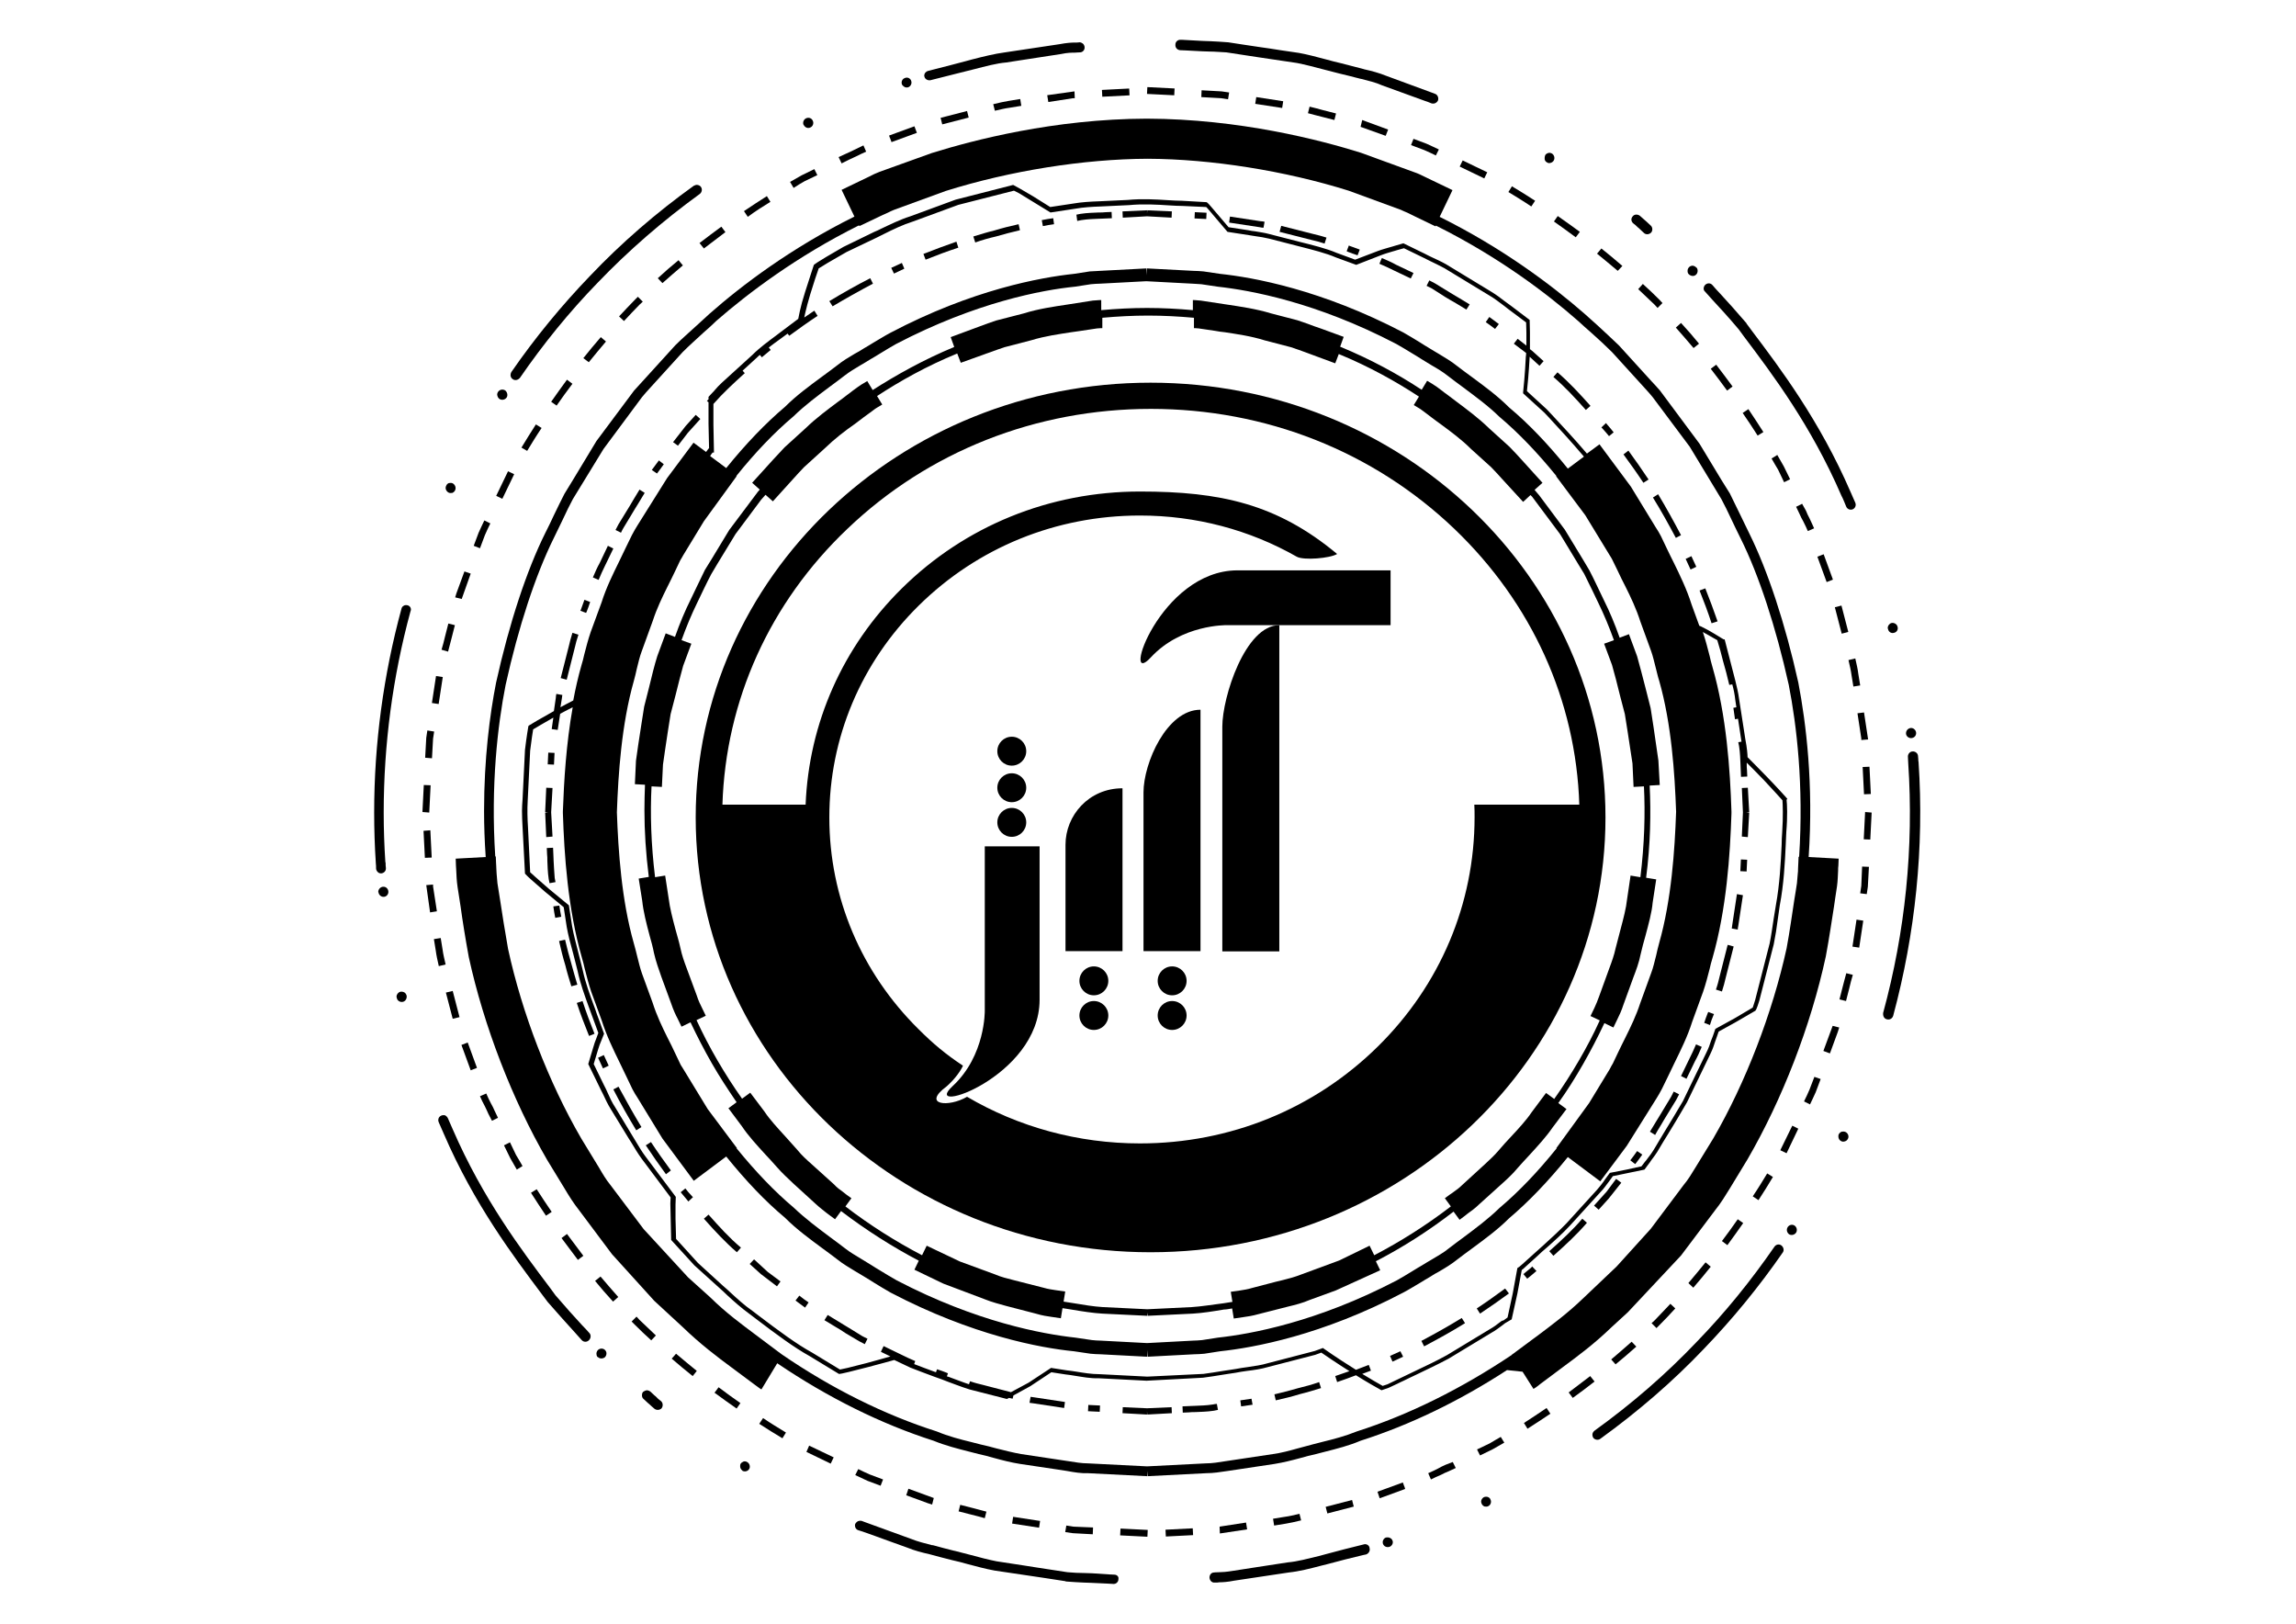 <?xml version="1.0" encoding="utf-8"?>
<!-- Generator: Adobe Illustrator 23.0.3, SVG Export Plug-In . SVG Version: 6.00 Build 0)  -->
<svg version="1.1" id="Layer_1" xmlns="http://www.w3.org/2000/svg" xmlns:xlink="http://www.w3.org/1999/xlink" x="0px" y="0px"
	 viewBox="0 0 841.9 595.3" style="enable-background:new 0 0 841.9 595.3;" xml:space="preserve">
<path d="M554.3,483.7l2.1-9.5l1.6-8.6c0.3-0.2,0.8-0.6,1.4-1.2l4.1-3.7c1.1-1.1,2.5-2.3,3.9-3.5c2.6-2.3,5.6-5,8.3-7.9l11.2-12.3
	c1.1-1.1,1.9-2.3,2.6-3.2c0.3-0.4,0.6-0.8,0.9-1.2l1-1.4l11.6-2.4l1.7-2.3c0.2-0.3,0.5-0.6,0.7-1c0.9-1.2,2-2.6,3-4.4
	c0.9-1.6,2-3.3,3.1-5.1c2.2-3.6,4.7-7.7,7.1-11.9l8.6-17.8c0.8-1.6,1.3-3.2,1.7-4.4c0.2-0.6,0.4-1.2,0.6-1.7l0.7-2l6.5-3.6l6.7-3.9
	c0.4-0.1,0.7-0.6,1.7-3.8l5.3-20.7c0.6-3,1.1-6.1,1.5-9.3c0.2-1.6,0.5-3.3,0.7-4.9c1.5-7.8,1.9-15.8,2.2-22.3
	c0.1-1.6,0.1-3.1,0.2-4.6c0.5-5.9,0.3-10.3,0.1-11.9l0.3-0.3l-0.5-0.6c0,0-3.6-4-7.2-7.7c-3-3.1-6-6.1-6.9-7c0-1-0.2-3.4-0.8-6.5
	l-2.3-14.8c-0.3-2.4-0.9-4.7-1.4-6.8l-3.9-15.1H632c-0.1-0.1-0.3-0.2-0.5-0.3l0,0l0,0c-1.5-0.9-4.4-2.8-7.7-4.4l-0.7-0.3l-2.8-7.7
	c-1.8-5.7-4.3-10.8-6.5-15.3c-0.9-1.7-1.7-3.5-2.6-5.3l-2.2-4.6c-0.6-1.1-1.2-2.2-1.9-3.2l-9.1-14.9l-11.5-15.5l-4.6,3.4
	c-4.5-5.3-9.2-10.3-13-14.4l-1.8-1.9l-7.2-6.6c0.2-1.6,0.7-7,1-12.6l3.6,3.3l1.5-1.7l-4.1-3.7L561,128c0-1.5,0-2.9,0-4.1
	c0-0.7,0-1.4,0-2.1l-0.1-4.5l-7-5.3c-0.7-0.5-1.4-1-2.2-1.6c-1.4-1.1-3-2.3-4.8-3.4l-16.8-10.2c-1.8-1-3.6-1.8-5.3-2.6
	c-0.8-0.4-1.7-0.8-2.4-1.2l-7.8-3.8l-3.1,0.9c-0.5,0.2-1.1,0.3-1.7,0.5c-1.3,0.4-2.9,0.8-4.5,1.4l-8.4,3.2l-6.8-2.5
	c-3.7-1.6-8.6-2.8-13.8-4.1l-10.9-2.8c-1.8-0.5-3.6-0.7-5.2-1c-0.9-0.1-1.7-0.2-2.5-0.4l-7.2-1.1l-6.4-7.5c-1.3-1.5-1.6-1.8-2-1.7
	l-8.8-0.5c-1.5,0-3.1-0.1-4.8-0.2c-4.6-0.3-9.8-0.6-15-0.1L403,73.8c-3,0.1-6.5,0.3-9.3,0.8l-8.6,1.3l-6.4-4l-4.8-2.8l-2.4-1.3
	l-21.1,5.4l-16.6,6.1c-3.8,1.2-7.4,3-10.8,4.6c-0.8,0.4-1.6,0.8-2.4,1.1l-11.3,5.5c-10.8,6.2-10.9,6.6-10.9,6.7s-1.7,5.1-3.2,9.9
	c-0.9,2.8-1.5,5.1-1.9,6.9l-0.6,2.9l-5.2,3.9c-0.9,0.7-1.9,1.4-2.9,2.2c-2.8,2.1-6,4.4-8.8,7.2l-11.1,10.1c-1,0.9-1.9,1.9-2.5,2.6
	c-0.3,0.4-0.6,0.7-0.9,1l-1.5,1.6v0.9c-0.2,0.2-0.4,0.4-0.6,0.6l0.6,0.5v7.9l0.2,8.9c-0.2,0.2-0.5,0.5-0.8,1l-0.3,0.4l-4.6-3.4
	l-9.7,13l-10.9,17.4c-0.6,1-1.3,2.1-2,3.5l-2.2,4.5c-0.8,1.7-1.6,3.4-2.5,5.2c-2.2,4.5-4.7,9.5-6.4,14.9l-4,10.9
	c-1,2.9-1.7,5.7-2.4,8.4c-0.3,1.3-0.6,2.6-1,3.8c-1.2,4.2-2.2,8.6-3,12.9c-1.5,0.8-3.1,1.6-4.7,2.5l0.5-3.1c0.1-0.5,0.1-1,0.2-1.4
	l-2.2-0.4c-0.1,0.5-0.2,1-0.2,1.5l-0.7,4.8c-4.7,2.6-8.9,5.1-9,5.2l-0.3,0.2l-0.1,0.4c0,0-0.6,3.4-1.2,8.4l-0.9,18.3
	c-0.1,1.4-0.2,2.7-0.2,4.1c0,2,0.1,3.9,0.2,5.8l0.9,17.2l0.2,0.2c0,0,0.8,0.9,2.2,2.1l4.9,4.3l6.9,5.7l1.1,7.2
	c0.5,2.9,1.4,6.3,2.4,9.9c0.5,2.1,1.1,4.2,1.6,6.3c1,4.7,2.6,9,4,12.9c0.4,1.1,0.8,2.1,1.1,3l2.5,6.8l-0.7,1.9
	c-0.4,1-0.9,2.3-1.2,3.5l-1.8,6l4.1,8.4c0.4,0.8,0.8,1.7,1.3,2.6c0.8,1.7,1.7,3.7,2.9,5.6l5.5,9c0.7,1.1,1.3,2.2,2,3.2
	c1.2,2,2.4,4,3.7,5.8l10.7,14.3l-0.1,2.2l0.3,13.4l8.5,9.3l9.3,8.4c0.9,0.8,1.9,1.7,2.8,2.6c2.5,2.3,5.2,4.7,8.1,6.8l2.5,1.9
	c7.1,5.4,13.8,10.4,19.6,13.6l10.7,6.5h0.3c0.1,0,1.3-0.2,3.3-0.7l7.1-1.8c4.3-1.1,8.5-2.3,9.6-2.6l5.9,2.8c2.5,1,5.5,2.1,8.7,3.3
	c1.8,0.6,3.6,1.3,5.4,2c0.9,0.3,1.8,0.7,2.7,1c1.6,0.6,3.3,1.2,4.9,1.7l13.7,3.5l0.8-0.4l1.3,0.3l0.3-1.2l6.2-3.4l7.7-5.1l5.2,0.8
	c1.1,0.1,2.2,0.3,3.5,0.5c2.6,0.4,5.6,1,8.6,0.9l17.6,0.9v-0.9v0.9l20.7-1.1c2.4-0.3,4.8-0.7,7.3-1.1c1.5-0.2,3-0.5,4.6-0.7
	c1.4-0.3,2.9-0.5,4.3-0.7c2.5-0.3,5.2-0.7,7.6-1.4l17.4-4.5l2.2-0.8c1.3,0.9,5.7,3.9,10.3,6.8c-1.7,0.6-3.5,1.2-5.2,1.8l0.7,2.2
	c2.3-0.8,4.6-1.6,6.9-2.5c4,2.5,7.7,4.6,9,5.3l0.4,0.2l2.6-0.9c0.9-0.4,2-0.9,3.2-1.5c0.7-0.4,1.5-0.7,2.3-1.1
	c1.5-0.7,3.2-1.6,5-2.4c3.5-1.7,7.6-3.6,11.5-5.7l15.7-9.5c1.5-0.8,2.7-1.8,3.7-2.5c0.5-0.4,0.9-0.7,1.3-1L554.3,483.7z
	 M420.6,492.4l-17-0.9c-1.1,0-2.2-0.1-3.2-0.2l-6.1-0.9c-11.9-1.3-36.2-5.7-65.5-21c-2-1.1-3.9-2.3-5.9-3.5
	c-1.2-0.7-2.3-1.4-3.4-2.1c-1.2-0.7-2.4-1.5-3.6-2.2c-2.1-1.3-4.1-2.4-6-3.9c-1.8-1.4-3.7-2.8-5.6-4.2c-4.4-3.3-9-6.7-13.3-10.8
	c-7-5.9-13.9-13.1-20.9-21.7l0.1-0.1l-10.7-14.3l-8.9-14.6c-0.4-0.6-0.8-1.3-1-1.6l-2-4.2c-0.9-1.9-1.8-3.8-2.8-5.7
	c-2-4-4-8.2-5.5-12.9l-3.9-10.7c-0.7-1.9-1.2-4.2-1.8-6.5c-0.4-1.5-0.7-3-1.2-4.6c-4.5-15.8-5.7-33.9-6.2-48
	c0.5-14.1,1.7-32.2,6.2-48.1c0.4-1.5,0.8-3,1.1-4.5c0.6-2.4,1.1-4.6,1.8-6.4l4.1-11.3c1.4-4.3,3.4-8.5,5.4-12.5
	c1-1.9,1.9-3.9,2.7-5.5l1.9-4c0.4-0.7,0.8-1.3,1.1-1.9l7.6-12.5l12-16.5l-0.1-0.1c7-8.7,13.9-15.9,21-21.9c4.1-4,8.7-7.4,13.1-10.7
	c1.9-1.4,3.8-2.8,5.6-4.2c1.8-1.4,3.8-2.6,6-3.9c1.2-0.7,2.4-1.4,3.5-2.1c1.2-0.7,2.4-1.4,3.5-2.1c2-1.2,3.9-2.4,5.9-3.5
	c29.3-15.3,53.6-19.8,65.6-21l5.8-0.9c1.2-0.1,2.3-0.2,3.3-0.2l17-0.9l17,0.9c1.1,0.1,2.2,0.1,3.2,0.2l6,0.9
	c11.9,1.3,36.2,5.7,65.5,21c2,1.1,3.9,2.3,5.9,3.5c1.2,0.7,2.3,1.4,3.4,2.1c1.2,0.7,2.4,1.5,3.6,2.2c2.1,1.2,4.1,2.4,6,3.9
	c1.8,1.4,3.7,2.8,5.6,4.2c4.4,3.3,9.1,6.7,13.3,10.8c7,5.9,13.9,13.1,20.9,21.7l-0.1,0.1l10.7,14.3l8.9,14.6c0.4,0.6,0.8,1.3,1,1.7
	l2,4.1c0.9,1.9,1.8,3.8,2.8,5.7c2,4,4,8.2,5.5,12.9l3.9,10.7c0.7,1.9,1.2,4.2,1.8,6.5c0.4,1.5,0.7,3,1.2,4.5
	c4.5,15.8,5.7,33.9,6.2,48c-0.5,14.1-1.7,32.2-6.2,48.1c-0.4,1.5-0.8,3-1.1,4.5c-0.6,2.3-1.1,4.6-1.8,6.4l-4.1,11.3
	c-1.4,4.3-3.4,8.5-5.4,12.5c-1,1.9-1.9,3.9-2.7,5.5l-1.9,4c-0.4,0.7-0.8,1.3-1.1,2l-7.6,12.5l-12,16.5l0.1,0.1
	c-7,8.7-13.9,15.9-21,21.9c-4.1,4-8.7,7.4-13.1,10.7c-1.9,1.4-3.8,2.8-5.6,4.2c-1.8,1.5-3.9,2.6-6,3.9c-1.2,0.7-2.4,1.4-3.5,2.1
	c-1.2,0.7-2.4,1.4-3.5,2.1c-2,1.2-3.9,2.4-5.9,3.5c-29.3,15.3-53.6,19.7-65.6,21l-5.8,0.9c-1.2,0.1-2.3,0.2-3.3,0.2L420.6,492.4z
	 M260.7,166.7c0.3-0.4,0.5-0.6,0.6-0.8h0.5l-0.2-10.2v-7.6c3.4-3.9,7.2-7.4,11.5-11.3l-0.8-0.9l4.8-4.4c0.5-0.5,1-0.9,1.5-1.4
	l0.8,0.9l0.3-0.3c1-0.8,1.9-1.6,2.9-2.4l-0.7-0.9c1.3-1,2.6-2,3.9-2.9c1.1-0.8,2.1-1.5,3-2.2l0.6,0.8c3.4-2.5,6.9-5,10.4-7.3
	l-1.2-1.9c-1.2,0.8-2.5,1.7-3.7,2.5l0.4-1.8c0.4-1.7,1-4.1,1.8-6.7c1.2-4,2.6-8.1,3.1-9.5c0.9-0.6,4.7-2.9,10.2-6l11.3-5.4
	c0.8-0.4,1.6-0.8,2.4-1.2c3.4-1.7,6.9-3.4,10.7-4.6l16.6-6.1l20.4-5.2l1.8,0.9l11.6,7.1l9.2-1.4c2.7-0.5,6.1-0.7,9-0.8l10.6-0.5
	c5.1-0.5,10.3-0.2,14.8,0.1c1.7,0.1,3.3,0.2,4.8,0.2l8.7,0.4c0.2,0.2,0.6,0.6,1,1.1l6.8,8l7.8,1.2c0.8,0.1,1.6,0.3,2.5,0.4
	c1.6,0.2,3.3,0.5,5,0.9l10.9,2.8c5.1,1.3,9.9,2.5,13.6,4.1l7.4,2.7l9-3.5c1.5-0.6,3-1,4.3-1.4c0.6-0.2,1.2-0.3,1.7-0.5l2.5-0.7
	l7.2,3.5c0.8,0.4,1.6,0.8,2.4,1.2c1.6,0.8,3.4,1.6,5.2,2.6l16.8,10.2c1.7,1,3.2,2.2,4.7,3.3c0.8,0.6,1.5,1.2,2.2,1.7l6.3,4.7
	l0.1,3.6c0,0.6,0,1.3,0,2.1c0,0.9,0,1.8,0,2.8l-3.2-2.5l-1.4,1.8l4.5,3.4c0,0.4,0,0.9-0.1,1.3c-0.3,6.3-0.9,12.3-1,13.1v0.4l7.8,7.1
	l1.7,1.8c3.8,4.1,8.4,9.1,12.8,14.3l-5.9,4.4c-7.2-8.9-14.3-16.4-21.5-22.4c-4.3-4.3-9.1-7.8-13.7-11.2c-1.9-1.4-3.7-2.7-5.5-4.1
	c-2.1-1.7-4.4-3-6.5-4.3c-1.1-0.7-2.3-1.3-3.5-2.1c-1.2-0.7-2.3-1.4-3.4-2.1c-2.1-1.3-4.1-2.5-6.2-3.7c-30-15.7-55-20.2-67.2-21.5
	l-6.1-0.9c-1.2-0.1-2.4-0.2-3.6-0.2l-17.1-0.9l-0.1,2.5l-0.1-2.5l-17.1,0.9c-1.1,0.1-2.4,0.1-3.7,0.2l-5.8,0.9
	c-12.2,1.3-37.3,5.8-67.3,21.6c-2.1,1.1-4.1,2.4-6.2,3.6c-1.1,0.7-2.3,1.4-3.5,2.1c-1.1,0.7-2.2,1.4-3.4,2c-2.2,1.3-4.4,2.6-6.5,4.3
	c-1.8,1.4-3.6,2.7-5.5,4.1c-4.6,3.4-9.4,6.9-13.5,11c-7.2,6.1-14.4,13.6-21.6,22.5l-5.9-4.4L260.7,166.7z M549.8,484.9
	c-1,0.8-2.1,1.6-3.5,2.4l-15.7,9.5c-3.8,2.1-7.8,4-11.4,5.7c-1.8,0.9-3.5,1.7-5,2.4c-0.8,0.4-1.6,0.8-2.3,1.1
	c-1.2,0.6-2.3,1.1-3.1,1.5l-1.8,0.6c-1.3-0.7-4.2-2.4-7.5-4.4c1.1-0.4,2.1-0.8,3.2-1.2l-0.8-2.1c-1.6,0.6-3.2,1.2-4.7,1.8
	c-0.4-0.2-0.7-0.5-1.1-0.7c-5.5-3.4-10.6-7-10.6-7l-0.4-0.3l-3,1.1l-17.3,4.5c-2.3,0.7-4.7,1-7.3,1.4c-1.5,0.2-2.9,0.4-4.4,0.7
	c-1.5,0.2-3,0.5-4.6,0.7c-2.5,0.4-4.9,0.8-7.2,1.1l-20.6,1l-17.6-0.9c-2.9,0-5.8-0.5-8.3-0.9c-1.3-0.2-2.5-0.4-3.6-0.5l-5.8-0.9
	l-8.2,5.4l-6.5,3.5l-10.4-2.7c-1.3-0.3-2.9-0.7-4.6-1.3l-0.4,1.1c-1.3-0.4-2.5-0.9-3.9-1.4c-0.9-0.3-1.8-0.7-2.7-1
	c-0.5-0.2-1-0.4-1.5-0.5l0.4-1.1l-0.4-0.2c-1.2-0.5-2.4-0.9-3.6-1.3l-0.4,1.1c-3-1.1-5.7-2.1-8-3l0.4-1.1c-1.9-0.8-3.6-1.6-5.2-2.4
	l-6.4-3.1l-1,2.1l3.5,1.7c-1.8,0.5-5.2,1.5-8.6,2.4l-7.1,1.8c-1.4,0.3-2.3,0.5-2.8,0.6l-10.2-6.2c-5.7-3.1-12.4-8.1-19.4-13.4
	l-2.5-1.9c-2.9-2-5.5-4.4-7.9-6.6c-1-0.9-1.9-1.8-2.9-2.6l-9.2-8.4l-8-8.8l-0.2-7.4v-5.2l0.1-2.8L236.7,424
	c-1.3-1.7-2.4-3.6-3.6-5.6c-0.7-1.1-1.3-2.2-2-3.3l-5.5-9.1c-1.2-1.8-2-3.6-2.8-5.4c-0.4-1-0.9-1.9-1.3-2.7l-3.8-7.8l1.6-5.3
	c0.3-1.1,0.8-2.4,1.2-3.3l1-2.5l-2.7-7.4c-0.3-1-0.7-2-1.1-3.1c-1.4-3.8-3-8.1-4-12.7c-0.5-2.2-1.1-4.3-1.6-6.4
	c-0.9-3.6-1.8-6.9-2.3-9.7l-1.2-7.8l-7.4-6.1l-4.9-4.3c-0.9-0.8-1.5-1.4-1.9-1.7l-0.8-16.6c-0.2-3.1-0.3-6.4-0.1-9.7l0.9-18.3
	c0.5-3.9,0.9-6.8,1.1-7.8c1-0.6,4-2.4,7.4-4.3l-0.6,4.2l2.2,0.3l0.9-5.9c0.4-0.2,0.8-0.4,1.1-0.6c1.2-0.6,2.4-1.3,3.5-1.8
	c-2.4,13.5-3.2,27-3.6,38.1v0.4v0.3c0.5,15.3,1.8,35.1,7,53.1c0.4,1.3,0.7,2.6,1,3.9c0.7,2.7,1.4,5.5,2.4,8.5l3.8,10.4
	c1.8,5.7,4.3,10.8,6.5,15.3c0.9,1.8,1.7,3.5,2.6,5.4l2.2,4.6c0.6,1.1,1.2,2.2,1.9,3.2l9.1,14.9l11.5,15.5l11.9-8.9
	c7.2,8.9,14.3,16.4,21.5,22.4c4.3,4.3,9.1,7.8,13.7,11.2c1.9,1.4,3.7,2.7,5.5,4.1c2.1,1.7,4.4,3,6.5,4.3c1.1,0.7,2.3,1.3,3.5,2.1
	c1.2,0.7,2.3,1.4,3.4,2.1c2.1,1.3,4.1,2.5,6.2,3.7c30,15.7,55,20.3,67.2,21.5l6.1,0.9c1.2,0.1,2.5,0.2,3.6,0.2l17.1,0.9l0.1-2.5
	l0.1,2.5l17.1-0.9c1.2,0,2.4-0.1,3.7-0.2l5.8-0.9c12.2-1.3,37.3-5.8,67.3-21.6c2.1-1.1,4.1-2.4,6.2-3.6c1.1-0.7,2.3-1.4,3.5-2.1
	c1.1-0.7,2.2-1.4,3.4-2c2.2-1.3,4.4-2.6,6.5-4.3c1.8-1.4,3.6-2.7,5.5-4.1c4.6-3.4,9.4-6.9,13.5-11c7.2-6.1,14.4-13.6,21.6-22.5
	l11.9,8.9l9.7-13l10.9-17.4c0.6-1,1.3-2.1,2-3.5l2.2-4.5c0.8-1.7,1.6-3.4,2.5-5.2c2.2-4.5,4.7-9.5,6.4-14.9l4-11
	c1-2.9,1.7-5.7,2.4-8.4c0.3-1.3,0.6-2.6,1-3.8c5.2-18.1,6.5-37.9,7-53.2v-0.3v-0.4c-0.5-15.3-1.8-35.1-7-53.1
	c-0.4-1.3-0.7-2.6-1-3.9c-0.7-2.7-1.4-5.5-2.4-8.5l-0.1-0.3c2,1.1,3.9,2.2,5.3,3c0.8,2.6,1.5,5.1,2.1,7.6c0.8,2.8,1.6,5.7,2.3,8.8
	l1.1-0.2c0.5,1.8,0.9,3.7,1.1,5.7l0.4,2.7l-1.1,0.2c0.2,1.5,0.4,2.9,0.6,4.2l1.1-0.2l1.2,7.9c0,0.2,0.1,0.4,0.1,0.5l-1.2,0.2
	c0.1,0.5,0.2,1.1,0.3,1.5c0.4,2.5,0.4,4.7,0.5,6.4c0,1,0.1,1.8,0.1,2.5l0.1,2.3l2.3-0.1l-0.1-2.3c-0.1-0.7-0.1-1.5-0.1-2.4
	c0-0.1,0-0.3,0-0.4c1.3,1.3,3.7,3.7,6.2,6.3c3,3.2,6.1,6.6,6.9,7.5c0.1,1.5,0.3,5.8-0.1,11.8c-0.1,1.4-0.2,3-0.2,4.6
	c-0.3,6.4-0.7,14.3-2.1,22c-0.3,1.6-0.5,3.3-0.8,4.9c-0.5,3.2-0.9,6.3-1.5,9.2l-5.3,20.7c-0.4,1.4-0.8,2.4-0.9,2.8l-6.6,3.9
	l-7.1,3.9l-0.9,2.6c-0.2,0.5-0.4,1.1-0.7,1.8c-0.4,1.3-0.9,2.7-1.7,4.3l-8.6,17.8c-2.4,4.1-4.9,8.2-7.1,11.8
	c-1.1,1.9-2.2,3.6-3.1,5.2c-1,1.7-2,3.1-2.9,4.2c-0.3,0.4-0.5,0.7-0.8,1l-1.3,1.7l-5.5,1.2l-6.1,1.2l-1.4,1.9
	c-0.3,0.4-0.6,0.8-0.9,1.3c-0.7,0.9-1.4,1.9-2.4,3l-11.2,12.3c-2.7,2.8-5.6,5.4-8.2,7.8c-1.4,1.3-2.8,2.5-3.9,3.5l-4.1,3.7
	c-0.9,0.8-1.4,1.2-1.5,1.2l-0.3,0.2l-1.7,9.3l-1.9,8.8l-1.5,1.1C550.8,484.1,550.3,484.5,549.8,484.9z"/>
<path d="M596.9,481.1l19.5-20.8l12.5-16.6c2.1-2.6,3.8-5.4,5.4-8l6.5-10.7c12.7-21.9,23.2-48.9,28.7-74.4c1.3-7,2.2-13.3,3-18.3
	c0.4-2.6,0.7-5,1.1-7.4c0.3-2.2,0.3-4.1,0.4-5.7c0-0.6,0-1.2,0.1-1.9l0.1-2.5l-11-0.6c1.8-26.6-0.9-48.9-3.8-64
	c-4.8-21.6-11.2-41-18-54.7c-1.1-2.3-2.2-4.5-3.1-6.4c-1.6-3.3-2.9-6-4-8.2l-3-4.8l-8.1-13.4l-14.5-19.5c-0.9-1.1-2-2.2-3-3.3
	l-12.1-13.3c-2.5-2.4-5.1-4.8-7.8-7.3c-1.6-1.4-3.1-2.8-4.8-4.3c-11.8-10.3-29.9-24-53.1-35.5l4.7-9.8l-10.2-4.9
	c-1.2-0.6-2.4-1.2-3.9-1.7L499,56c-14.7-4.6-44.4-12.4-78.5-12.5c-34,0.1-63.7,7.9-78.8,12.6L322.5,63c-1.3,0.5-2.6,1.1-3.7,1.7
	l-10.2,4.9l4.7,9.8c-23.2,11.5-41.3,25.2-53.1,35.6c-1.6,1.5-3.2,2.9-4.7,4.3c-2.7,2.5-5.4,4.8-7.9,7.3l-12,13.2
	c-1,1.1-2,2.2-3.1,3.4l-13.8,18.5l-8.7,14.4l-3,4.9c-1.1,2.1-2.4,4.8-4,8.1c-0.9,1.9-1.9,4.1-3.1,6.4c-6.8,13.7-13.2,33.1-18,54.8
	c-2.3,11.7-4.4,27.8-4.4,47c0,5.4,0.2,11.1,0.6,16.9l-11,0.6l0.1,2.7c0,0.5,0.1,1,0.1,1.7c0.1,1.6,0.1,3.5,0.5,6.1
	c0.3,2.1,0.7,4.4,1.1,7.1c0.7,5.1,1.7,11.4,3,18.5c5.5,25.2,15.9,52.2,28.7,74.3l6.4,10.5c1.6,2.7,3.3,5.4,5.2,7.8l12.2,16.3
	l15.5,17.1l10.4,9.6c6.5,6.3,12.9,11.1,17.5,14.5l8.6,6.4c1.8,1.4,2.8,2,2.8,2l5.8-9.6c18.6,12.6,38.2,22.3,57.3,28.4
	c4.4,1.8,8.8,2.9,13.1,4l3.5,0.9c1.9,0.4,3.7,0.9,5.5,1.4c3.3,0.9,6.4,1.7,9.6,2.2l13.4,2c1.3,0.2,2.6,0.4,3.9,0.6
	c2.7,0.5,5.2,0.9,7.6,0.8l21.7,1.1l0.1-1.9l0.1,1.9l21.6-1.1c2.5,0,5-0.4,7.7-0.8c1.3-0.2,2.6-0.4,4-0.6l13.3-2
	c3.1-0.5,6.3-1.3,9.6-2.2c1.8-0.5,3.6-1,5.5-1.4l3.5-0.9c4.3-1.1,8.7-2.2,12.9-4c17.9-5.7,36.2-14.5,53.7-25.9l5.7,0.6l4,6.3
	c0.2-0.1,1.2-0.7,2.5-1.8l8.7-6.5c4.6-3.4,11-8.1,17.4-14.3L596.9,481.1z M497.5,524.8c-4.2,1.7-8.4,2.8-12.5,3.8l-3.5,0.9
	c-1.9,0.5-3.8,1-5.6,1.5c-3.2,0.9-6.2,1.7-9.2,2.1l-13.3,2c-1.4,0.2-2.7,0.4-4,0.6c-2.5,0.4-4.9,0.8-7.2,0.8l-21.6,1.1l-21.7-1.1
	c-2.2,0-4.6-0.4-7.1-0.8c-1.3-0.2-2.6-0.4-4-0.6l-13.3-2c-2.9-0.5-6-1.3-9.2-2.1c-1.8-0.5-3.7-1-5.6-1.4l-3.5-0.9
	c-4.1-1-8.4-2.1-12.7-3.9c-18.9-6-38.3-15.6-56.6-28.1l0,0c-0.1-0.1-0.6-0.4-1.5-1.1l-8.8-6.6c-4.5-3.4-10.2-7.5-16.2-13.4l-8.1-7.3
	L236,450.6l-12.2-16.2c-1.5-1.8-2.8-4-4.2-6.4l-6.4-10.5c-12-20.6-21.8-46.1-26.9-69.6c-1.2-6.7-2.1-12.6-2.9-17.8
	c-0.4-2.4-0.7-4.6-1-6.3c-0.1-1.2-0.2-2.3-0.3-3.5c0-0.6-0.1-1.2-0.1-1.8c0-0.9-0.1-1.6-0.1-2l-0.1-2.5h-0.2
	c-1.7-26.2,0.9-48.2,3.8-62.9c4.7-21.3,11-40.4,17.7-53.9c1.1-2.3,2.2-4.5,3.1-6.4c1.5-3.2,2.8-5.9,3.9-7.9l3-4.9l8.2-13.4l14.1-19
	c0.9-1.1,1.9-2.2,2.9-3.3l12-13.2c2.4-2.4,5-4.7,7.7-7.2c1.6-1.4,3.2-2.8,4.7-4.3c11.6-10.1,29.4-23.6,52.3-35l0.1,0.3l8.6-4.1
	c0.6-0.3,1.2-0.5,1.8-0.8c0.8-0.4,1.6-0.8,2.4-1.1l18.9-6.9c23.6-7.4,50.6-11.7,74-11.8c23.4,0.1,50.4,4.4,73.7,11.7l19.1,7
	c0.9,0.4,1.7,0.8,2.5,1.1c0.6,0.3,1.2,0.6,1.6,0.8l8.7,4.2l0.1-0.3c22.9,11.4,40.6,24.8,52.2,35c1.6,1.5,3.2,2.9,4.8,4.3
	c2.7,2.4,5.3,4.8,7.6,7.1l12.1,13.3c1,1.1,2,2.2,2.8,3.2l13.6,18.2l8.7,14.4l2.9,4.8c1.1,2,2.4,4.7,3.9,7.9c0.9,2,2,4.1,3.1,6.4
	c6.7,13.4,13,32.6,17.7,53.8c2.9,14.8,5.5,36.8,3.8,63h-0.2l-0.1,2.3c0,0.6-0.1,1.4-0.1,2.2c0,0.5,0,1.1-0.1,1.7
	c-0.1,1.2-0.2,2.3-0.3,3.5c-0.3,1.9-0.6,4-1,6.3c-0.8,5.2-1.6,11.1-2.8,17.6c-5.2,23.7-15,49.2-26.9,69.7l-6.5,10.6
	c-1.4,2.3-2.7,4.5-4.4,6.5l-12,16l-12.5,13.8l-12.1,11.5c-5.8,5.6-11.5,9.8-16,13.2l-8.9,6.6c-0.8,0.6-1.3,1-1.4,1v0.1
	C535.9,509.1,516.6,518.7,497.5,524.8z"/>
<path d="M451.8,479.7l0.6,3.7l3.4-0.5c1.5-0.2,3.5-0.5,5.6-1.1l11-2.8c2.5-0.6,5.3-1.3,7.8-2.4l9.6-3.5l16.3-7.4l-1.6-3.3
	c9.7-5,19.3-11.1,28.5-18.2l2.2,3l2-1.5c0.3-0.2,0.6-0.5,1-0.8c1.1-0.8,2.7-1.9,4.1-3.3l8.2-7.4c2-1.8,4.2-3.8,6-6
	c1.4-1.6,2.8-3.1,4.2-4.6c3.3-3.6,6.4-7,8.5-10.1l5.2-6.9l-3-2.2c3.3-4.6,6.3-9.4,9.1-14.3s5.4-9.9,7.8-15l3.3,1.6l1.4-2.9
	c0.7-1.4,1.6-3.3,2.3-5.5l3.6-9.9c1-2.6,2.1-5.5,2.7-8.6c0.5-2.2,1.1-4.4,1.7-6.5c1.2-4.5,2.4-8.8,2.7-12.4l1.3-8.5l-3.7-0.6
	c1.6-12.3,1.8-23.8,1.3-33.8l3.7-0.2l-0.5-9c-0.5-3.5-1.1-7.8-1.8-12.4l-1-6.5l-0.1-0.5c-0.6-2.4-1.2-4.8-1.8-7.1
	c-1.1-4.2-2.1-8.2-3.1-11.7l-3-8.1l-3.4,1.3c-1.8-5.1-3.7-9.6-5.7-13.6c-0.8-1.7-1.6-3.3-2.3-4.8c-1.2-2.5-2.2-4.6-3.1-6.3l-2.2-3.7
	l-1.9,1.1l1.9-1.1l-6.8-11.2l-9.4-12.6l-1.7-2l2.9-2.6l-7.7-8.5c-1.3-1.4-2.7-3-4.4-4.7l-7.4-6.7c-4-3.9-8.5-7.2-12.1-9.9
	c-1.1-0.8-2.2-1.7-3.3-2.5c-0.7-0.5-1.4-1-2-1.5c-1.3-1-2.4-1.8-3.4-2.4l-2-1.2l-2,3.3c-8.5-5.6-18.5-11.1-29.9-15.8l1.3-3.6l-8.2-3
	c-0.8-0.3-1.7-0.6-2.6-0.9c-1.8-0.7-3.8-1.4-6.2-2.2l-9.6-2.5c-5.6-1.7-11.3-2.5-15.9-3.2l-9.9-1.5c-1.8-0.2-2.9-0.2-2.9-0.2v3.7
	c-5.6-0.5-11.2-0.8-16.8-0.8c-5.6,0-11.2,0.3-16.8,0.8V110c0,0-1,0-3.1,0.2l-9.6,1.5c-4.6,0.7-10.3,1.5-15.7,3.2l-10.1,2.6
	c-2.1,0.7-4.1,1.4-5.9,2.1c-0.9,0.3-1.8,0.7-2.7,1l-8.1,3l1.3,3.6c-11.3,4.7-21.3,10.3-29.9,15.8l-2-3.3l-2,1.2
	c-0.9,0.6-2.1,1.4-3.4,2.4c-0.6,0.5-1.3,1-2.1,1.6c-1,0.8-2.1,1.6-3.2,2.4c-3.6,2.7-8.1,6-11.9,9.7l-7.7,7c-1.5,1.6-2.9,3.1-4.2,4.5
	l-7.7,8.5l2.8,2.5l-0.7,0.8l-10.5,14l-6.6,10.9l1.6,1l-1.6-1l-2.3,3.7c-0.8,1.6-1.8,3.7-3,6.2c-0.7,1.5-1.5,3.1-2.3,4.8
	c-2,4-3.9,8.5-5.7,13.6l-3.4-1.3l-3.1,8.4c-1,3.2-2,7.2-3,11.4c-0.6,2.3-1.2,4.7-1.8,7.1l-1.1,7c-0.7,4.6-1.4,8.9-1.9,12.8l-0.4,8.6
	l3.7,0.2c-0.1,3-0.2,6.1-0.2,9.3c0,7.6,0.5,15.8,1.6,24.5l-3.7,0.6l1.3,8.2c0.4,3.9,1.5,8.2,2.7,12.7c0.6,2.1,1.2,4.3,1.6,6.4
	c0.7,3.1,1.8,6.1,2.7,8.7l3.6,9.8c0.8,2.4,1.7,4.3,2.4,5.6l1.4,2.9l3.3-1.6c2.4,5.1,5,10.1,7.8,15s5.9,9.6,9.1,14.3l-3,2.2l5,6.7
	c2.2,3.3,5.3,6.7,8.6,10.3c1.4,1.5,2.8,3,4.1,4.5c2,2.3,4.2,4.3,6.1,6.1l8,7.3c1.6,1.5,3.1,2.6,4.2,3.5c0.4,0.3,0.7,0.5,1.2,0.9
	l1.9,1.4l2.2-3c9.2,7,18.8,13.1,28.5,18.2l-1.6,3.3l10.6,5.1l15.1,5.7c2.7,1.1,5.5,1.8,8,2.5l10.8,2.8c2.3,0.7,4.3,1,5.8,1.2
	l3.4,0.5l0.6-3.7c1.1,0.2,2.2,0.3,3.2,0.5c4.1,0.7,8,1.3,11.4,1.5l16.5,0.8l0.1-1.2l0.1,1.2l16.5-0.8c3.4-0.2,7.3-0.8,11.4-1.5
	C449.6,480.1,450.7,479.9,451.8,479.7z M437.1,479.2l-16.4,0.8l-16.4-0.8c-3.3-0.2-6.9-0.8-11.1-1.5c-1.1-0.2-2.1-0.3-3.2-0.5
	l0.6-3.7l-3.5-0.5c-1.3-0.2-2.8-0.4-4.5-0.9l-11-2.8c-2.3-0.6-4.5-1.1-6.8-2.1l-12.8-4.7l-12.2-5.8l-1.7,3.5
	c-9.6-5-19.1-11-28.1-17.9l2.2-3l-1.8-1.3c-0.4-0.3-0.9-0.7-1.4-1.1c-1-0.7-2.1-1.5-3.2-2.7l-8.2-7.4c-1.8-1.6-3.7-3.3-5.2-5.2
	c-1.4-1.6-2.9-3.2-4.3-4.8c-3-3.3-5.9-6.4-7.8-9.3l-5.2-6.9l-3,2.2c-3.2-4.5-6.2-9.2-9-14s-5.4-9.8-7.7-14.8l3.4-1.6l-1.4-2.9
	c-0.6-1.2-1.3-2.6-1.9-4.5l-3.7-10c-0.9-2.4-1.8-4.9-2.3-7.4c-0.5-2.3-1.2-4.6-1.8-6.8c-1.1-4.1-2.1-8-2.5-11.3l-1.3-8.5l-3.7,0.6
	c-1.5-12.2-1.8-23.4-1.3-33.3l3.8,0.2l0.4-8.2c0.5-3.5,1.1-7.7,1.8-12.2l1-6.3c0.6-2.3,1.2-4.7,1.8-6.9c1-4.1,2-7.9,2.8-10.8l3-8.1
	l-3.6-1.3c1.8-5,3.7-9.5,5.6-13.4c0.9-1.8,1.6-3.4,2.3-4.8c1.2-2.5,2.2-4.5,3-6l2.2-3.7l0,0l6.7-11l9.4-12.6l1.6-1.8l2.7,2.4
	l7.7-8.5c1.2-1.3,2.5-2.8,3.7-4l7.7-7c3.5-3.4,7.4-6.4,11-8.9c1.2-0.9,2.3-1.7,3.3-2.5c0.8-0.6,1.5-1.1,2.2-1.6
	c1-0.7,1.8-1.4,2.5-1.8l2-1.2l-1.9-3.1c8.4-5.5,18.2-11,29.4-15.6l1.3,3.4l8.1-2.9c0.9-0.3,1.8-0.7,2.8-1c1.7-0.6,3.5-1.3,5.1-1.8
	l10-2.6c4.9-1.5,10-2.2,14.5-2.9c1.2-0.2,2.4-0.3,3.5-0.5l6-0.9c1.1-0.1,1.8-0.1,1.9-0.1v-3.8c5.6-0.5,11.2-0.8,16.8-0.8
	c5.6,0,11.2,0.3,16.8,0.8v3.8c0.1,0,0.8,0,1.7,0.1l6.1,0.9c1.1,0.2,2.3,0.4,3.5,0.5c4.5,0.7,9.6,1.4,14.7,3l9.6,2.5
	c1.9,0.6,3.7,1.3,5.4,1.9c1,0.4,1.9,0.7,2.7,1l8.1,3l1.3-3.4c11.2,4.6,21,10.1,29.4,15.6l-1.9,3.1l2,1.2c0.7,0.4,1.5,1.1,2.5,1.8
	c0.7,0.5,1.4,1.1,2.1,1.6c1,0.8,2.2,1.6,3.4,2.5c3.5,2.6,7.5,5.5,11.1,9.1l7.3,6.6c1.4,1.4,2.7,2.9,3.9,4.2l7.8,8.5l2.7-2.5l0.6,0.6
	l10.3,13.8l6.6,10.9l0,0l2.2,3.6c0.8,1.6,1.8,3.6,3,6.1c0.7,1.5,1.5,3.1,2.3,4.8c1.9,3.9,3.8,8.4,5.6,13.4l-3.6,1.3l2.9,7.8
	c0.9,3.1,1.9,7,2.9,11.1c0.6,2.3,1.2,4.6,1.8,6.9l1,6.3c0.7,4.5,1.3,8.7,1.8,11.8l0.4,8.6l3.8-0.2c0.5,9.9,0.2,21.1-1.3,33.3
	l-3.6-0.6l-1.3,8.8c-0.3,3-1.3,6.9-2.4,11c-0.6,2.2-1.2,4.5-1.8,6.9c-0.5,2.4-1.4,4.9-2.3,7.3l-3.7,10.2c-0.6,1.7-1.2,3.1-1.8,4.4
	l-1.4,2.9l3.4,1.6c-2.3,5.1-4.9,10-7.7,14.8s-5.8,9.5-9,14l-3-2.2l-5.3,7.1c-1.8,2.7-4.6,5.8-7.7,9.1c-1.4,1.5-2.9,3.1-4.4,4.9
	s-3.4,3.5-5.1,5.1l-8.3,7.6c-1,1-2.1,1.8-3.1,2.5c-0.5,0.4-1,0.7-1.3,0.9l-1.9,1.4l2.2,3c-9,6.9-18.5,12.9-28.1,17.9l-1.7-3.5
	l-11.1,5.4l-14.1,5.2c-2,0.8-4.2,1.4-6.6,2c-0.9,0.2-1.7,0.4-2.5,0.6l-8.8,2.3c-1.6,0.5-3.1,0.7-4.3,0.9l-3.5,0.5l0.6,3.7
	c-1.1,0.2-2.2,0.3-3.2,0.5C444,478.4,440.3,479,437.1,479.2z"/>
<rect x="399.9" y="514.3" transform="matrix(4.888989e-02 -0.999 0.999 4.888989e-02 -134.381 891.735)" width="2.3" height="4.3"/>
<path d="M377.9,512.1l-0.4,2.2c0.5,0.1,1,0.1,1.5,0.2l11.2,1.7l0.3-2.2l-11.2-1.7C378.8,512.2,378.4,512.2,377.9,512.1z"/>
<path d="M236.8,419.9c2.4,3.6,4.9,7.2,7.4,10.6l1.8-1.4c-2.5-3.4-5-6.9-7.3-10.4L236.8,419.9z"/>
<path d="M291.7,476.8c1.2,0.9,2.3,1.7,3.5,2.6l1.3-1.9c-1.2-0.8-2.3-1.6-3.4-2.5L291.7,476.8z"/>
<path d="M259.8,445.3l-1.7,1.5c4.1,4.6,7.9,8.7,12.1,12.3l1.5-1.7C267.5,453.9,263.8,449.8,259.8,445.3z"/>
<path d="M311.4,486.9c-1.3-0.8-2.7-1.6-4.1-2.5c-1.3-0.8-2.5-1.5-3.8-2.3l-1.2,1.9c1.3,0.8,2.5,1.5,3.8,2.3c1.4,0.8,2.7,1.6,4,2.5
	l4.9,2.9c0.7,0.4,1.4,0.7,2.1,1.1l1-2c-0.7-0.3-1.4-0.7-2-1L311.4,486.9z"/>
<polygon points="276.5,461.7 274.9,463.4 279,467.1 284.9,471.6 286.2,469.8 281.5,466.3 "/>
<path d="M224.9,399.4c2.6,5.1,5.5,10.2,8.4,15l1.9-1.2c-2.9-4.8-5.7-9.8-8.4-14.8L224.9,399.4z"/>
<path d="M219.3,387.8c0.6,1.3,1.2,2.6,1.8,3.9l2.1-1c-0.6-1.3-1.2-2.6-1.8-3.9L219.3,387.8z"/>
<path d="M203,315.6c0-0.9-0.1-1.8-0.1-2.5l-0.1-2.3l-2.3,0.1l0.1,2.3c0.1,0.7,0.1,1.5,0.1,2.4c0.1,1.8,0.1,4.1,0.5,6.7
	c0.1,0.5,0.2,1,0.3,1.5l2.2-0.4c-0.1-0.5-0.2-1.1-0.3-1.5C203.2,319.5,203.1,317.3,203,315.6z"/>
<path d="M251.3,435.7l-1.7,1.4c0.8,1,1.6,1.9,2.5,3l0.3,0.4l1.7-1.6l-0.3-0.3C252.9,437.7,252.1,436.7,251.3,435.7z"/>
<path d="M218,379c-1.6-4-3.1-8-4.4-12l-2.1,0.7c1.3,4,2.9,8.1,4.5,12.1L218,379z"/>
<path d="M205.1,332l-2.2,0.3c0.2,1.4,0.4,2.8,0.7,4.2l2.2-0.4C205.5,334.7,205.3,333.3,205.1,332z"/>
<path d="M209.5,353.3c-0.8-2.8-1.6-5.7-2.3-8.8L205,345c0.7,3.1,1.4,6,2.3,8.9c0.6,2.5,1.4,5.1,2.2,7.7l2.2-0.6
	C210.9,358.4,210.2,355.8,209.5,353.3z"/>
<polygon points="202.1,297.8 202.6,288.9 200.3,288.8 199.9,297.7 201,297.8 199.9,297.9 200.3,306.9 202.6,306.7 "/>
<rect x="199.9" y="277" transform="matrix(4.757368e-02 -0.999 0.999 4.757368e-02 -85.396 466.744)" width="4.3" height="2.3"/>
<polygon points="252.2,158.7 256.8,153.6 255.1,152.1 251.4,156.2 246.8,162.1 248.6,163.4 "/>
<path d="M228.7,193.4l2.9-4.8c0.8-1.3,1.6-2.7,2.5-4.1c0.8-1.3,1.5-2.5,2.3-3.8l-1.9-1.2c-0.8,1.3-1.5,2.5-2.3,3.8
	c-0.8,1.4-1.6,2.7-2.4,4l-3,4.9c-0.4,0.7-0.7,1.4-1.1,2.1l2,1C228,194.7,228.3,194,228.7,193.4z"/>
<path d="M243.4,170.2l-1.8-1.4c-0.9,1.2-1.7,2.3-2.6,3.5l1.9,1.3C241.7,172.5,242.6,171.4,243.4,170.2z"/>
<path d="M331.6,98.5l-0.9-2.1c-1.3,0.6-2.6,1.2-3.9,1.8l1,2.1C329,99.7,330.3,99.1,331.6,98.5z"/>
<path d="M386.5,82.2l-0.3-2.2c-1.4,0.2-2.8,0.4-4.2,0.7l0.4,2.2C383.7,82.6,385.1,82.4,386.5,82.2z"/>
<path d="M396.5,80.7c2.5-0.4,4.6-0.4,6.4-0.5c0.9,0,1.8-0.1,2.5-0.1l2.3-0.1l-0.1-2.3l-2.3,0.1c-0.7,0.1-1.5,0.1-2.4,0.1
	c-1.8,0.1-4.1,0.1-6.7,0.5c-0.5,0.1-1,0.2-1.5,0.3L395,81C395.5,80.9,396,80.8,396.5,80.7z"/>
<path d="M351.4,90.8l-0.7-2.2c-4,1.4-8.1,2.9-12.1,4.5l0.8,2.1C343.4,93.6,347.4,92.1,351.4,90.8z"/>
<path d="M365.2,86.7c2.8-0.8,5.7-1.6,8.8-2.3l-0.5-2.2c-3.1,0.7-6,1.4-8.9,2.3c-2.5,0.6-5.1,1.4-7.7,2.2l0.7,2.2
	C360.1,88,362.6,87.3,365.2,86.7z"/>
<path d="M215.1,224.3c0.5-1.2,0.9-2.4,1.3-3.6l-2.1-0.8c-0.4,1.2-0.9,2.4-1.3,3.6l-0.2,0.4l2.1,0.8L215.1,224.3z"/>
<path d="M221.8,207.5l3.1-6.4l-2-1l-3,6.3c-0.9,1.6-1.7,3.4-2.5,5.3l2.1,0.9C220.2,210.8,221,209.2,221.8,207.5z"/>
<path d="M210.8,237.3c0.3-1.3,0.7-2.9,1.3-4.6l-2.2-0.7c-0.6,1.9-1,3.5-1.3,4.8l-3,11.8l2.2,0.6L210.8,237.3z"/>
<path d="M320.1,104l-1-2c-5.1,2.6-10.2,5.5-15,8.4l1.2,1.9C310,109.5,315,106.7,320.1,104z"/>
<polygon points="420.6,79.3 429.6,79.8 429.7,77.5 420.7,77.1 420.6,78.2 420.6,77.1 411.6,77.5 411.7,79.8 "/>
<path d="M463.3,83.5l0.4-2.2c-0.5-0.1-1-0.2-1.5-0.2L451,79.4l-0.3,2.2l11.2,1.7C462.4,83.4,462.9,83.5,463.3,83.5z"/>
<rect x="439.1" y="77" transform="matrix(4.889692e-02 -0.999 0.999 4.889692e-02 339.618 514.978)" width="2.3" height="4.3"/>
<path d="M629.8,227.8c-1.4-4-2.9-8.1-4.5-12.1l-2.1,0.8c1.6,4,3.1,8,4.4,12L629.8,227.8z"/>
<path d="M549.6,118.8c-1.2-0.9-2.3-1.7-3.5-2.6l-1.3,1.9c1.1,0.8,2.3,1.6,3.4,2.5L549.6,118.8z"/>
<path d="M517.3,102.1l1-2l-6.3-3c-1.6-0.9-3.4-1.7-5.3-2.5l-0.9,2.1c1.9,0.8,3.6,1.6,5.2,2.4L517.3,102.1z"/>
<path d="M529.8,108.8c1.3,0.8,2.7,1.6,4.1,2.4c1.3,0.8,2.5,1.5,3.8,2.3l1.2-1.9c-1.3-0.8-2.5-1.5-3.8-2.3c-1.4-0.8-2.7-1.6-4-2.4
	l-4.9-3c-0.7-0.4-1.4-0.7-2.1-1.1l-1,2c0.7,0.3,1.4,0.7,2,1L529.8,108.8z"/>
<path d="M622,207.8c-0.6-1.3-1.2-2.6-1.8-3.9l-2.1,1c0.6,1.3,1.2,2.6,1.8,3.9L622,207.8z"/>
<path d="M485.7,89.3l0.7-2.2c-1.9-0.6-3.5-1-4.8-1.3l-11.8-3l-0.6,2.2l11.8,3C482.4,88.3,483.9,88.7,485.7,89.3z"/>
<path d="M581.5,150.3l1.7-1.5c-4.1-4.6-7.9-8.7-12.1-12.3l-1.5,1.7C573.8,141.8,577.5,145.8,581.5,150.3z"/>
<path d="M604.5,175.8c-2.4-3.6-4.9-7.2-7.4-10.6l-1.8,1.4c2.5,3.4,5,6.9,7.3,10.4L604.5,175.8z"/>
<path d="M590,159.9l1.7-1.4c-0.8-1-1.6-2-2.5-3l-0.3-0.4l-1.7,1.6l0.3,0.3C588.4,158,589.2,158.9,590,159.9z"/>
<path d="M616.4,196.2c-2.7-5.1-5.5-10.2-8.4-15l-1.9,1.2c2.9,4.7,5.7,9.7,8.4,14.8L616.4,196.2z"/>
<path d="M497.8,93.6l0.8-2.1c-1.2-0.4-2.4-0.9-3.6-1.3l-0.4-0.2l-0.8,2.1l0.4,0.2C495.3,92.7,496.5,93.2,497.8,93.6z"/>
<polygon points="640.9,306.9 641.4,297.9 640.3,297.8 641.4,297.7 640.9,288.8 638.7,288.9 639.1,297.8 638.7,306.7 "/>
<rect x="637.2" y="316.3" transform="matrix(4.766406e-02 -0.999 0.999 4.766406e-02 291.793 940.873)" width="4.3" height="2.3"/>
<path d="M637.4,339.4l1.7-11.2l-2.2-0.4l-1.7,11.2c-0.1,0.5-0.1,1-0.2,1.4l2.2,0.4C637.2,340.4,637.3,339.9,637.4,339.4z"/>
<path d="M621.5,389.1c0.9-1.6,1.7-3.4,2.5-5.3l-2.1-0.9c-0.8,1.9-1.6,3.6-2.4,5.2l-3.1,6.4l2,1L621.5,389.1z"/>
<path d="M568.1,458.7l1.5,1.7c4.6-4.1,8.7-7.9,12.3-12.1l-1.7-1.5C576.7,450.9,572.7,454.6,568.1,458.7z"/>
<path d="M561.5,464.7c-1,0.8-1.9,1.6-2.9,2.4l1.4,1.7c1-0.8,2-1.6,3-2.5l0.4-0.3l-1.6-1.7L561.5,464.7z"/>
<path d="M609.2,412.2c0.8-1.4,1.6-2.7,2.4-4l3-4.9c0.4-0.7,0.7-1.4,1.1-2.1l-2-1c-0.3,0.7-0.7,1.4-1,2l-2.9,4.8
	c-0.8,1.3-1.6,2.7-2.5,4.1c-0.8,1.3-1.5,2.5-2.3,3.8l1.9,1.2C607.6,414.8,608.4,413.5,609.2,412.2z"/>
<path d="M476.1,508.9c-2.8,0.8-5.7,1.6-8.8,2.3l0.5,2.2c3.1-0.7,6-1.4,8.9-2.3c2.5-0.6,5.1-1.4,7.7-2.2l-0.7-2.2
	C481.2,507.6,478.6,508.3,476.1,508.9z"/>
<path d="M454.8,513.4l0.3,2.2c1.4-0.2,2.8-0.4,4.2-0.6l-0.4-2.2C457.6,513,456.1,513.2,454.8,513.4z"/>
<path d="M628.3,372.2l0.2-0.4l-2.1-0.8l-0.2,0.4c-0.5,1.2-0.9,2.4-1.3,3.6l2.1,0.8C627.4,374.5,627.8,373.3,628.3,372.2z"/>
<path d="M444.8,514.9c-2.5,0.4-4.6,0.4-6.4,0.5c-0.9,0-1.8,0.1-2.5,0.1l-2.3,0.1l0.1,2.3l2.3-0.1c0.7-0.1,1.5-0.1,2.4-0.1
	c1.8-0.1,4.1-0.1,6.7-0.5c0.5-0.1,1-0.2,1.5-0.3l-0.4-2.2C445.8,514.7,445.2,514.8,444.8,514.9z"/>
<path d="M632.7,358.8l3-11.8l-2.2-0.6l-3,11.8c-0.3,1.3-0.7,2.9-1.3,4.6l2.2,0.7C632,361.7,632.4,360.1,632.7,358.8z"/>
<polygon points="589.1,436.9 584.5,442 586.2,443.5 589.9,439.4 594.5,433.6 592.6,432.2 "/>
<path d="M521.2,491.6l1,2c5.1-2.7,10.2-5.5,15-8.5l-1.2-1.9C531.3,486.1,526.3,488.9,521.2,491.6z"/>
<path d="M602.2,423.3l-1.9-1.3c-0.8,1.1-1.6,2.3-2.5,3.4l1.8,1.4C600.5,425.6,601.4,424.5,602.2,423.3z"/>
<path d="M509.7,497.1l0.9,2.1c1.3-0.6,2.6-1.2,3.9-1.8l-1-2C512.3,495.9,511,496.5,509.7,497.1z"/>
<path d="M551.9,472.4c-3.4,2.5-6.9,5-10.4,7.3l1.2,1.9c3.6-2.4,7.2-4.9,10.6-7.4L551.9,472.4z"/>
<polygon points="420.6,516.3 411.7,515.9 411.6,518.1 420.6,518.6 420.6,517.4 420.7,518.6 429.7,518.1 429.6,515.9 "/>
<rect x="414.4" y="557.1" transform="matrix(5.006104e-02 -0.999 0.999 5.006104e-02 -166.549 948.998)" width="2.5" height="10"/>
<path d="M207.9,452.4l-2,1.5c2,2.7,4,5.3,6,8l2-1.5C211.9,457.7,209.9,455.1,207.9,452.4z"/>
<path d="M218.2,469.6c2.1,2.6,4.3,5.1,6.6,7.6l1.9-1.7c-2.2-2.5-4.4-5-6.5-7.5L218.2,469.6z"/>
<path d="M191.6,427.5c-0.8-1.4-1.6-2.8-2.4-4.1l-2.2-4.6l-2.2,1.1l2.3,4.7c0.8,1.4,1.6,2.8,2.4,4.2L191.6,427.5z"/>
<polygon points="163.5,363.9 166,373.5 168.5,372.9 166,363.3 "/>
<polygon points="158.8,325 158.8,324.3 156.3,324.5 157.7,334.5 160.2,334.1 "/>
<path d="M163.4,353.6c-0.5-2.2-0.9-3.8-1.1-5.4l-0.7-4.3l-2.5,0.4l0.7,4.3c0.2,1.6,0.6,3.4,1.1,5.6L163.4,353.6z"/>
<path d="M180.4,410.9l2.2-1.1l-1.2-2.5c-0.4-1-0.9-1.9-1.4-2.8c-0.6-1.2-1.2-2.4-1.7-3.6l-2.3,1c0.5,1.2,1.1,2.4,1.8,3.7
	c0.4,0.9,0.9,1.8,1.3,2.8L180.4,410.9z"/>
<polygon points="171.5,382.2 169.2,383.1 172.6,392.4 174.9,391.5 "/>
<path d="M196.8,436l-2.1,1.3c1.8,2.8,3.6,5.6,5.5,8.4l2.1-1.4C200.4,441.5,198.5,438.7,196.8,436z"/>
<path d="M263.5,508.6l-1.5,2c2.7,2,5.4,3.9,8.1,5.8l1.4-2C268.8,512.5,266.1,510.6,263.5,508.6z"/>
<path d="M240.5,489.6c-2-1.9-4-3.8-6-5.7l-1.1-1.2l-1.8,1.8l1.1,1.1c2,2,4,3.9,6.1,5.8L240.5,489.6z"/>
<polygon points="400.7,562.5 400.8,560 393.6,559.7 391,559.3 390.6,561.7 393.4,562.1 "/>
<path d="M361.1,556.6l0.6-2.4c-1.6-0.4-3.3-0.9-4.9-1.3l-4.7-1.2l-0.6,2.4l4.7,1.2C357.8,555.7,359.4,556.1,361.1,556.6z"/>
<polygon points="341.8,551.6 342.4,549.2 333.1,545.8 332.3,548.2 340.2,551.1 "/>
<rect x="374.7" y="553.2" transform="matrix(0.151 -0.989 0.989 0.151 -232.577 845.617)" width="2.5" height="10"/>
<path d="M278.4,522c2.8,1.8,5.6,3.6,8.5,5.3l1.3-2.1c-2.8-1.7-5.6-3.4-8.4-5.3L278.4,522z"/>
<path d="M322.9,544.7l0.9-2.3l-4.8-1.8c-1.4-0.6-2.9-1.3-4.3-2l-1.1,2.2c1.5,0.7,3,1.4,4.5,2.1L322.9,544.7z"/>
<path d="M246.3,498.1c2.5,2.2,5.1,4.3,7.7,6.4l1.5-1.9c-2.6-2.1-5.1-4.2-7.6-6.3L246.3,498.1z"/>
<polygon points="295.7,532.3 304.6,536.6 305.7,534.3 296.7,530 "/>
<polygon points="157.8,304.4 155.3,304.6 155.8,314.5 158.3,314.4 "/>
<rect x="180.2" y="176.6" transform="matrix(0.434 -0.901 0.901 0.434 -55.375 267.501)" width="10" height="2.5"/>
<path d="M193.3,165.3c1.7-2.8,3.4-5.6,5.3-8.4l-2.1-1.3c-1.8,2.8-3.6,5.7-5.3,8.5L193.3,165.3z"/>
<polygon points="158.8,270.8 159.2,268.2 156.7,267.8 156.3,270.5 155.9,277.8 158.4,278 "/>
<path d="M227,116l1.8,1.7c1.9-2,3.8-4.1,5.7-6l1.2-1.1l-1.8-1.8l-1.1,1.1C230.8,111.9,228.9,114,227,116z"/>
<path d="M215.9,132.8c2.1-2.6,4.2-5.1,6.3-7.6l-1.9-1.6c-2.2,2.5-4.3,5.1-6.4,7.7L215.9,132.8z"/>
<path d="M165.6,233.9l1.2-4.7l-2.4-0.6l-1.2,4.7c-0.4,1.7-0.8,3.3-1.3,4.9l2.4,0.7C164.7,237.2,165.2,235.6,165.6,233.9z"/>
<path d="M242.9,103.8c2.5-2.2,5-4.4,7.5-6.5l-1.6-1.9c-2.6,2.1-5.1,4.3-7.6,6.6L242.9,103.8z"/>
<path d="M177.8,196.2c0.6-1.4,1.3-2.9,2-4.3l-2.2-1.1c-0.7,1.5-1.4,2.9-2.1,4.5l-1.8,4.8l2.3,0.9L177.8,196.2z"/>
<rect x="155.3" y="252" transform="matrix(0.151 -0.989 0.989 0.151 -114.305 373.272)" width="10" height="2.5"/>
<polygon points="169.3,219.6 172.6,210.3 170.3,209.5 167.4,217.4 166.9,219 "/>
<path d="M204.1,148.7c1.9-2.7,3.8-5.4,5.8-8l-2-1.5c-2,2.7-3.9,5.4-5.8,8.1L204.1,148.7z"/>
<polygon points="345.5,45.6 355.2,43.1 354.6,40.7 344.9,43.2 "/>
<polygon points="336.2,48.7 335.3,46.3 326,49.7 326.1,49.9 326.9,52.1 "/>
<path d="M364.2,38.2l0.6,2.4c2.2-0.5,3.8-0.9,5.4-1.1l4.3-0.7l-0.4-2.5l-4.3,0.7C368.2,37.3,366.5,37.6,364.2,38.2z"/>
<polygon points="384.4,37.4 393.5,36 394.1,36 394,33.5 384,34.9 "/>
<rect x="404" y="32.7" transform="matrix(0.999 -5.086511e-02 5.086511e-02 0.999 -1.197 20.848)" width="10" height="2.5"/>
<path d="M282.5,74l-1.3-2.1c-2.8,1.8-5.6,3.6-8.4,5.5l1.4,2.1C276.9,77.5,279.7,75.7,282.5,74z"/>
<polygon points="326.4,50.9 326.1,49.9 326,49.8 "/>
<path d="M258.1,91.1c2.6-2,5.3-4,7.9-6l-1.5-2c-2.7,2-5.4,4-8,6L258.1,91.1z"/>
<path d="M295.1,66.4l4.6-2.2l-1.1-2.2l-4.7,2.3c-1.4,0.8-2.8,1.6-4.2,2.4l1.3,2.2C292.3,68,293.7,67.2,295.1,66.4z"/>
<path d="M311.2,58.6c0.9-0.4,1.9-0.9,2.8-1.3c1.2-0.6,2.4-1.2,3.6-1.7l-1-2.3c-1.2,0.6-2.4,1.2-3.7,1.8c-0.9,0.4-1.8,0.9-2.8,1.3
	l-2.6,1.2l1.1,2.3L311.2,58.6z"/>
<polygon points="157.9,287.9 155.4,287.8 154.9,297.7 157.4,297.9 "/>
<path d="M480.2,39.1l-0.6,2.4c1.6,0.4,3.3,0.9,5,1.3l4.7,1.2l0.6-2.4l-4.7-1.2C483.5,39.9,481.8,39.5,480.2,39.1z"/>
<polygon points="499.5,44 498.9,46.5 508.1,49.8 509,47.5 501.1,44.6 "/>
<rect x="464" y="32.4" transform="matrix(0.152 -0.988 0.988 0.152 357.728 491.573)" width="2.5" height="10"/>
<path d="M649.6,168.1c0.8,1.4,1.6,2.8,2.4,4.1l2.2,4.6l2.2-1.1l-2.3-4.7c-0.8-1.4-1.6-2.8-2.4-4.2L649.6,168.1z"/>
<polygon points="440.6,33.1 440.5,35.6 447.7,36 450.3,36.4 450.7,33.9 447.9,33.5 "/>
<rect x="539.3" y="57.3" transform="matrix(0.434 -0.901 0.901 0.434 249.564 522.115)" width="2.5" height="10"/>
<path d="M518.3,50.9l-0.9,2.3l4.8,1.8c1.4,0.6,2.9,1.3,4.3,2l1.1-2.2c-1.5-0.7-2.9-1.4-4.5-2.1L518.3,50.9z"/>
<path d="M562.9,73.6c-2.8-1.8-5.6-3.6-8.5-5.3l-1.3,2.1c2.8,1.7,5.6,3.4,8.4,5.3L562.9,73.6z"/>
<rect x="674" y="222.3" transform="matrix(0.968 -0.251 0.251 0.968 -35.422 176.622)" width="2.5" height="10"/>
<polygon points="669.8,213.4 672.1,212.5 668.7,203.2 666.4,204.1 "/>
<rect x="424.4" y="28.6" transform="matrix(5.008932e-02 -0.999 0.999 5.008932e-02 370.754 456.976)" width="2.5" height="10"/>
<path d="M677.8,242c0.5,2.2,0.9,3.8,1.1,5.4l0.7,4.3l2.5-0.4l-0.7-4.3c-0.2-1.7-0.6-3.4-1.1-5.6L677.8,242z"/>
<polygon points="683.5,291.2 686,291.1 685.5,281.1 683,281.2 "/>
<polygon points="682.5,270.7 682.5,271.3 685,271.1 683.5,261.2 681.1,261.5 "/>
<path d="M644.5,159.7l2.1-1.3c-1.8-2.8-3.6-5.6-5.5-8.4l-2.1,1.4C640.9,154.1,642.7,156.9,644.5,159.7z"/>
<path d="M594.9,97.5c-2.5-2.2-5.1-4.3-7.7-6.4l-1.6,1.9c2.6,2.1,5.1,4.2,7.6,6.3L594.9,97.5z"/>
<path d="M623,126c-2.1-2.6-4.3-5.1-6.6-7.6l-1.9,1.7c2.2,2.5,4.4,5,6.5,7.5L623,126z"/>
<path d="M600.7,106c2,1.9,4,3.8,6,5.7l1.1,1.2l1.8-1.8l-1.1-1.2c-2-2-4-3.9-6.1-5.8L600.7,106z"/>
<path d="M660.8,184.7l-2.2,1.1l1.2,2.5c0.4,1,0.9,1.9,1.4,2.8c0.6,1.2,1.2,2.4,1.7,3.6l2.3-1c-0.5-1.2-1.1-2.4-1.7-3.7
	c-0.5-0.9-0.9-1.8-1.3-2.8L660.8,184.7z"/>
<path d="M633.3,143.2l2-1.5c-2-2.7-4-5.4-6-8l-2,1.5C629.4,137.9,631.4,140.6,633.3,143.2z"/>
<path d="M577.8,87l1.5-2c-2.7-2-5.4-3.9-8.1-5.8l-1.4,2C572.5,83.1,575.1,85,577.8,87z"/>
<path d="M546.2,529.2l-4.6,2.2l1.1,2.2l4.7-2.3c1.4-0.8,2.8-1.6,4.2-2.4l-1.3-2.1C548.9,527.6,547.5,528.4,546.2,529.2z"/>
<path d="M644.8,440c1.8-2.8,3.6-5.6,5.3-8.5l-2.1-1.3c-1.7,2.8-3.4,5.6-5.3,8.4L644.8,440z"/>
<rect x="486.2" y="551.2" transform="matrix(0.968 -0.251 0.251 0.968 -122.9 140.913)" width="10" height="2.5"/>
<path d="M477.1,557.4l-0.6-2.4c-2.2,0.5-3.8,0.9-5.4,1.1l-4.3,0.7l0.4,2.5l4.3-0.7C473.1,558.3,474.8,558,477.1,557.4z"/>
<polygon points="456.9,558.2 447.8,559.6 447.2,559.7 447.3,562.2 457.3,560.7 "/>
<path d="M663.5,399.5c-0.6,1.4-1.3,2.9-2,4.3l2.2,1.1c0.7-1.5,1.4-2.9,2.1-4.5l1.8-4.8l-2.3-0.8L663.5,399.5z"/>
<path d="M558.8,521.7l1.3,2.1c2.8-1.8,5.6-3.6,8.4-5.5l-1.4-2.1C564.3,518.1,561.6,519.9,558.8,521.7z"/>
<path d="M633.4,456.5c2-2.7,3.9-5.4,5.8-8.1l-2-1.4c-1.9,2.7-3.8,5.4-5.8,8L633.4,456.5z"/>
<polygon points="505.1,546.9 505.9,549.3 515.2,545.9 515.2,545.7 514.4,543.5 "/>
<polygon points="514.9,544.7 515.2,545.7 515.2,545.9 "/>
<path d="M530.1,537c-1,0.4-1.9,0.9-2.8,1.4c-1.2,0.6-2.4,1.2-3.6,1.7l1,2.3c1.2-0.6,2.4-1.2,3.7-1.7c0.9-0.5,1.8-0.9,2.8-1.3
	l2.6-1.2l-1.1-2.2L530.1,537z"/>
<path d="M583.1,504.5c-2.6,2-5.3,4-7.9,6l1.5,2c2.7-1.9,5.4-4,8-6L583.1,504.5z"/>
<polygon points="683.4,307.7 685.8,307.8 686.3,297.9 683.9,297.7 "/>
<path d="M675.7,361.7l-1.2,4.7l2.4,0.6l1.2-4.7c0.4-1.7,0.8-3.3,1.3-4.9l-2.4-0.6C676.6,358.4,676.1,360,675.7,361.7z"/>
<polygon points="682.5,324.8 682.1,327.5 684.5,327.8 684.9,325.1 685.3,317.8 682.8,317.7 "/>
<path d="M592.4,500.2c2.6-2.1,5.1-4.3,7.6-6.5l-1.7-1.8c-2.5,2.2-5,4.4-7.5,6.5L592.4,500.2z"/>
<polygon points="652.8,421.7 655.1,422.8 659.4,413.8 657.2,412.7 "/>
<rect x="676.1" y="341.1" transform="matrix(0.149 -0.989 0.989 0.149 241.175 964.887)" width="10" height="2.5"/>
<polygon points="672,376.1 668.6,385.3 671,386.2 673.9,378.3 674.4,376.7 "/>
<rect x="427.3" y="560.4" transform="matrix(0.999 -5.084735e-02 5.084735e-02 0.999 -27.999 22.708)" width="10" height="2.5"/>
<path d="M620.9,472.1c2.2-2.5,4.3-5.1,6.4-7.7l-1.9-1.6c-2.1,2.6-4.2,5.1-6.3,7.6L620.9,472.1z"/>
<path d="M605.6,485.1l1.8,1.8l1.1-1.1c2-2,3.9-4,5.8-6.1l-1.8-1.7c-1.9,2-3.8,4-5.7,6L605.6,485.1z"/>
<path d="M274.1,536.1c-0.4-0.3-0.9-0.4-1.4-0.3c-0.5,0.2-0.9,0.5-1.1,0.8s-0.2,0.7-0.2,1c0,0.6,0.3,1.2,0.8,1.5v0.1
	c0.9,0.5,2,0.2,2.5-0.6C275.2,537.8,274.9,536.6,274.1,536.1z"/>
<path d="M240.8,512.3c-0.3-0.3-0.5-0.5-0.8-0.7l-1.5-1.4c-0.4-0.3-0.9-0.5-1.4-0.5c-0.5,0.1-0.9,0.3-1.3,0.6
	c-0.3,0.3-0.4,0.8-0.4,1.3s0.2,1,0.6,1.3l1.5,1.4c0.2,0.2,0.5,0.4,0.7,0.6c0.5,0.5,1.1,1,1.8,1.6c0.8,0.6,1.9,0.5,2.6-0.2
	c0.6-0.8,0.5-2-0.2-2.6C241.8,513.2,241.2,512.8,240.8,512.3z"/>
<path d="M408.6,577.3c0,0-2.9-0.1-8.1-0.5c-1,0-1.9-0.1-3-0.1c-1.8,0-3.9-0.1-6.1-0.3c-3.3-0.5-7-1.1-11.1-1.7l-5.1-0.8
	c-3.1-0.5-6.4-1-9.8-1.5c-3-0.6-6.1-1.4-9.4-2.3c-1.9-0.5-3.8-1-5.8-1.5l-0.5-0.1c-2.5-0.6-5-1.3-7.6-2h-0.3
	c-2.7-0.7-5.2-1.3-7.7-2.3l-16.5-6c-0.6-0.2-1.1-0.4-1.6-0.6c-0.4-0.1-0.9-0.1-1.4,0.1c-0.4,0.2-0.8,0.6-1,1
	c-0.1,0.2-0.1,0.4-0.1,0.6c0,0.8,0.5,1.5,1.2,1.7c0.5,0.2,1.1,0.3,1.6,0.5l4.5,1.6c3.9,1.4,7.9,2.9,11.9,4.3
	c2.7,1.1,5.4,1.8,8.1,2.4l4.1,1.1c1.4,0.4,2.9,0.7,4.3,1.1c1.9,0.4,3.7,0.9,5.5,1.4c3.4,0.9,6.7,1.8,10,2.4l18.2,2.7
	c2.8,0.4,5.4,0.8,7.8,1.2l0.1,0.1c2.4,0.2,4.6,0.3,6.5,0.4c1,0,1.9,0.1,2.8,0.1c5,0.2,8.1,0.4,8.1,0.4c1,0.1,1.9-0.7,1.9-1.7v-0.1
	C410.3,578.1,409.6,577.3,408.6,577.3z"/>
<path d="M148.2,363.8c-0.4-0.2-0.9-0.3-1.4-0.2c-0.8,0.2-1.4,1-1.4,1.8c0,0.1,0,0.2,0.1,0.4v0.1c0.2,1,1.2,1.6,2.2,1.4
	s1.6-1.3,1.4-2.3C148.9,364.4,148.6,364,148.2,363.8z"/>
<path d="M219.3,494.9c-0.4,0.4-0.6,0.9-0.6,1.4c0,0.4,0.1,0.9,0.4,1.2h0.1c0.7,0.7,1.8,0.7,2.6,0.1c0.7-0.7,0.8-1.9,0.1-2.6
	C221.3,494.3,220.1,494.2,219.3,494.9z"/>
<path d="M341.2,29.4L341.2,29.4c3.9-1,7.6-1.9,11.1-2.8l4.8-1.2c4.3-1.1,8.3-2.2,11.9-2.5l4.5-0.7c6.6-1,11.8-1.8,15.6-2.4
	c2.3-0.5,4-0.5,5-0.5c1.2-0.1,1.9-0.1,1.9-0.1c1,0,1.8-0.9,1.7-1.9c0-0.5-0.3-1-0.6-1.3c-0.4-0.3-0.8-0.5-1.3-0.5
	c-0.1,0-0.4,0.1-1,0.1H394c-1,0-2.9,0.1-5.5,0.6l-20,3c-3.8,0.5-7.8,1.5-12.1,2.6c-0.7,0.2-1.5,0.4-2.2,0.6l-5.7,1.5
	c-2.6,0.7-5.4,1.4-8.2,2.1c-0.8,0.2-1.4,0.9-1.4,1.8c0,0.1,0.1,0.3,0.1,0.4C339.2,29,340.2,29.6,341.2,29.4z"/>
<path d="M149.4,221.9c-0.5-0.1-1-0.1-1.4,0.2c-0.4,0.2-0.7,0.6-0.8,1.1c-6.6,24.3-10,49.4-10,74.7c0,6.2,0.2,12.4,0.6,18.4v0.1
	c0.1,0.7,0.1,1.4,0.1,2c0,0.5,0.3,1,0.6,1.3c0.4,0.4,0.8,0.5,1.3,0.5c1-0.1,1.8-0.9,1.7-2c-0.1-0.6-0.1-1.2-0.1-1.8l-0.1-0.4
	c-0.4-6-0.6-12-0.6-17.8v-0.4c0-24.8,3.3-49.7,9.8-73.6C151,223.2,150.4,222.1,149.4,221.9z"/>
<path d="M188,139c0.4,0.3,0.9,0.4,1.4,0.3c0.5-0.1,0.9-0.4,1.2-0.7c8.6-12.5,18.2-24.3,28.5-34.9c11.4-11.9,24-22.8,37.5-32.6
	c0.8-0.6,1-1.8,0.4-2.6c-0.3-0.4-0.7-0.6-1.2-0.7c-0.5-0.1-1,0.1-1.4,0.3c-13.8,9.9-26.6,21-38,33c-10.4,10.8-20.2,22.7-28.9,35.3
	c-0.2,0.4-0.3,0.7-0.3,1.1C187.2,138.1,187.5,138.7,188,139z"/>
<path d="M216.1,488.7c-0.8-0.9-1.7-1.9-2.7-2.9c-2.7-2.9-6-6.6-9.7-10.9l0,0l-1.9-2.6c-10.4-13.8-24.7-32.7-35.8-58.3
	c-0.6-1.3-1.2-2.7-1.8-4.1c-0.2-0.4-0.6-0.8-1-1c-0.4-0.1-0.9-0.1-1.4,0.1c-0.7,0.3-1.1,0.9-1.1,1.7c0,0.3,0.1,0.5,0.2,0.8
	c0.6,1.4,1.2,2.7,1.8,4.1c11.2,26,25.6,45,36,58.9c0.7,1,1.4,1.8,2.1,2.8l0,0c3.8,4.4,7.2,8.1,9.9,11.1c0.9,1,1.8,2,2.6,2.9
	c0.7,0.8,1.9,0.8,2.6,0.1C216.7,490.7,216.8,489.4,216.1,488.7L216.1,488.7z"/>
<path d="M140.4,325.1c-0.9,0.1-1.7,0.9-1.7,1.9c0,0,0,0.1,0.1,0.2c0.1,0.9,1,1.7,2,1.6s1.7-1,1.6-2l0,0
	C142.3,325.7,141.4,325,140.4,325.1z"/>
<path d="M331.7,31.9c0.4,0.2,0.9,0.2,1.3,0.1l0,0c0.9-0.3,1.5-1.4,1.1-2.4c-0.1-0.4-0.5-0.8-0.9-1c-0.5-0.2-0.9-0.2-1.4,0
	c-0.7,0.2-1.2,0.9-1.2,1.7c0,0.2,0.1,0.4,0.1,0.6C330.9,31.3,331.2,31.6,331.7,31.9z"/>
<path d="M183.2,146.3c0.8,0.5,2,0.3,2.6-0.6c0.5-0.8,0.2-2-0.6-2.6c-0.9-0.5-2-0.3-2.6,0.6c-0.2,0.3-0.3,0.6-0.3,1
	C182.4,145.4,182.7,146,183.2,146.3z"/>
<path d="M297.2,46.7c0.9-0.4,1.3-1.6,0.8-2.5c-0.4-0.9-1.5-1.3-2.5-0.8c-0.6,0.3-1,1-1,1.6c0,0.3,0,0.6,0.2,0.8
	C295.2,46.8,296.3,47.2,297.2,46.7z"/>
<path d="M164.5,180.6c0.4,0.2,0.9,0.2,1.4,0.1c0.4-0.2,0.8-0.5,1-1c0.4-0.9,0-2-0.9-2.5c-0.4-0.2-0.9-0.2-1.4-0.1
	c-0.4,0.1-0.8,0.5-1,1c-0.1,0.2-0.2,0.5-0.2,0.8C163.4,179.6,163.9,180.3,164.5,180.6z"/>
<path d="M600.5,83.3c0.3,0.2,0.6,0.5,0.8,0.7l1.5,1.4c0.7,0.7,1.9,0.6,2.6-0.1c0.7-0.7,0.6-2-0.1-2.6l-1.5-1.4
	c-0.2-0.2-0.5-0.4-0.8-0.7c-0.5-0.4-1.1-1-1.7-1.5c-0.8-0.6-2-0.6-2.6,0.2c-0.3,0.3-0.5,0.8-0.5,1.2c0,0.5,0.3,1.1,0.7,1.4
	C599.5,82.3,600,82.8,600.5,83.3z"/>
<path d="M432.7,18.4c0,0,2.9,0.1,8,0.4c0.9,0,1.9,0.1,2.9,0.1c1.8,0,3.9,0.2,6.1,0.3c3.3,0.5,7.1,1.1,11.1,1.7l14.8,2.2
	c3,0.6,6.1,1.4,9.5,2.3c1.9,0.5,3.8,1,5.8,1.5l3.7,0.9c1.4,0.4,2.9,0.7,4.3,1.1h0.1c2.7,0.7,5.4,1.3,7.8,2.4
	c5.2,1.9,10.5,3.8,15.7,5.7l0.9,0.3c0.5,0.2,1,0.4,1.5,0.6c1,0.3,2-0.2,2.4-1.1c0.3-1-0.2-2.1-1.1-2.4c-0.6-0.2-1-0.4-1.6-0.6
	l-16.3-6c-2.7-1.1-5.4-1.8-8.1-2.4l-0.3-0.1c-2.7-0.7-5.4-1.4-8.1-2.1c-1.8-0.4-3.7-0.9-5.5-1.4c-3.4-0.9-6.7-1.8-10-2.4l-6.8-1
	c-2.5-0.4-5-0.8-7.3-1.1c-4.4-0.7-8.4-1.2-11.9-1.8h-0.1c-2.4-0.2-4.5-0.3-6.5-0.4c-1,0-1.9-0.1-2.8-0.1l-7.3-0.4
	c-0.5,0-0.7,0-0.7,0c-1-0.1-1.9,0.7-1.9,1.7c0,0,0,0,0,0.1C430.9,17.5,431.7,18.3,432.7,18.4z"/>
<path d="M567.2,59.5c0.4,0.3,0.9,0.4,1.4,0.2c0.5-0.1,0.9-0.5,1.1-0.8c0.5-0.8,0.3-2-0.6-2.6c-0.4-0.2-0.9-0.4-1.4-0.2
	c-0.4,0.1-0.9,0.4-1.1,0.8c-0.1,0.3-0.2,0.6-0.2,0.9C566.3,58.6,566.6,59.2,567.2,59.5z"/>
<path d="M655.5,449.9c-0.2,0.3-0.3,0.7-0.3,1c0,0.6,0.3,1.2,0.8,1.6c0.8,0.5,2,0.3,2.6-0.6c0.5-0.8,0.3-2-0.6-2.6
	C657.2,448.8,656.1,449,655.5,449.9z"/>
<path d="M621.9,100.7c0.7-0.6,0.8-1.9,0.2-2.6c-0.1,0-0.1,0-0.1,0c-0.3-0.4-0.8-0.6-1.3-0.7c-0.5,0-1,0.2-1.3,0.5
	c-0.4,0.4-0.6,0.8-0.6,1.4c0,0.5,0.1,0.9,0.4,1.2C620,101.3,621.2,101.4,621.9,100.7z"/>
<path d="M650.7,457c-8.7,12.6-18.2,24.3-28.5,34.9c-11.3,11.9-23.9,22.8-37.5,32.6c-0.5,0.4-0.8,0.9-0.8,1.5c0,0.4,0.1,0.7,0.3,1.1
	c0.6,0.8,1.8,1,2.6,0.4c13.7-9.9,26.6-21,38-33c10.4-10.8,20.1-22.6,28.9-35.3c0.6-0.8,0.3-2-0.5-2.6S651.3,456.2,650.7,457z"/>
<path d="M694.5,232c1-0.2,1.6-1.2,1.3-2.2c-0.2-1-1.3-1.6-2.2-1.4c-0.8,0.2-1.4,1-1.4,1.8c0,0.1,0,0.3,0.1,0.4
	C692.5,231.7,693.5,232.3,694.5,232z"/>
<path d="M509.6,563.8c-0.4-0.2-1-0.2-1.4-0.1c-0.7,0.2-1.2,1-1.2,1.7c0,0.2,0.1,0.5,0.1,0.6c0.4,1,1.4,1.4,2.4,1.1
	c0.9-0.3,1.5-1.4,1.1-2.3C510.4,564.3,510.1,564,509.6,563.8z"/>
<path d="M625.2,106.9c0.8,0.9,1.7,1.9,2.6,2.9c2.7,2.9,6.1,6.6,9.8,11l1.9,2.6c10.4,13.8,24.6,32.6,35.7,58.3
	c0.7,1.3,1.2,2.7,1.8,4.1c0.4,0.9,1.5,1.3,2.4,0.9c0.9-0.4,1.3-1.5,0.9-2.4c-0.6-1.4-1.2-2.8-1.8-4.1c-11.3-26-25.6-45-36.1-58.9
	c-0.7-1-1.3-1.8-2-2.7v-0.1c-3.7-4.3-7-8-9.7-10.9c-1-1.1-2-2.1-2.8-3.1c-0.7-0.8-1.8-0.8-2.6-0.1c-0.4,0.4-0.6,0.9-0.6,1.4
	C624.7,106.1,624.8,106.6,625.2,106.9C625.1,106.9,625.1,106.9,625.2,106.9z"/>
<path d="M501.5,566.4c-0.4-0.2-0.9-0.4-1.4-0.2c-4.9,1.2-9.6,2.4-14,3.6c-0.7,0.2-1.5,0.4-2.2,0.6c-4.2,1-8.1,2.1-11.7,2.4
	c-8.7,1.3-15.4,2.4-20.1,3.1c-2.4,0.4-4.1,0.5-5,0.5c-1.2,0-1.9,0.1-1.9,0.1c-1,0-1.7,0.8-1.7,1.9l0,0c0.1,1.1,0.9,1.9,1.9,1.8l0,0
	c0.1,0,0.4,0,0.9,0l0.8-0.1c1.1,0,3-0.1,5.5-0.6l20-3c3.8-0.4,7.7-1.4,11.9-2.5c0.8-0.2,1.6-0.4,2.4-0.6c4-1.1,8.4-2.2,13-3.3l1-0.2
	c0.9-0.3,1.6-1.3,1.3-2.3C502.2,567.1,501.9,566.7,501.5,566.4z"/>
<path d="M545.5,548.8c-0.4-0.1-1-0.1-1.4,0.1c-0.6,0.3-1,1-1,1.6c0,0.3,0.1,0.6,0.2,0.8c0.2,0.5,0.6,0.8,1,1c0.5,0.1,1,0.1,1.4-0.1
	c0.9-0.4,1.3-1.6,0.8-2.5C546.4,549.3,546,549,545.5,548.8z"/>
<path d="M703.5,279.4c-0.1-0.3-0.1-0.7-0.1-1.1s-0.1-0.7-0.1-1.1c0-1-1-1.8-2-1.7c-1,0-1.8,1-1.7,2c0,0.7,0.1,1.4,0.1,2.1
	c2.1,31.1-1.1,62.1-9.2,91.8c0,0.1,0,0.3,0,0.5c0,0.8,0.5,1.6,1.4,1.8c1,0.3,2-0.3,2.3-1.3C702.3,342.3,705.6,310.7,703.5,279.4z"/>
<path d="M676.7,415c-0.5-0.2-0.9-0.2-1.4-0.1c-0.5,0.2-0.8,0.5-1.1,1c-0.1,0.3-0.1,0.5-0.1,0.8c0,0.7,0.4,1.4,1.1,1.7
	c0.4,0.2,0.9,0.2,1.4,0c0.4-0.1,0.8-0.5,1-0.9l0,0C678.1,416.6,677.6,415.4,676.7,415z"/>
<path d="M700.9,270.6c1.1-0.1,1.8-1,1.7-2s-1-1.8-2-1.7c-0.9,0.1-1.7,0.9-1.7,1.9v0.1C698.9,269.9,699.9,270.7,700.9,270.6z"/>
<path d="M588.7,299.7c0-88-74.7-159.4-166.8-159.4s-166.8,71.4-166.8,159.4s74.7,159.4,166.8,159.4S588.7,387.7,588.7,299.7z
	 M505.3,383.6c-23.3,23-54.3,35.6-87.3,35.6c-22.7,0-44.5-6-63.4-17.1c-6.8,4-16.7,3-7.5-3.8c3.3-2.9,5.3-6,6-7.6
	c-6.2-4.1-10.9-8-16.2-13.3c-21.1-20.8-32.8-48.4-32.8-77.7c0-29.2,11.6-56.8,32.8-77.7c21.6-21.3,50.4-33,81.1-33
	c20.6,0,40.3,5.3,57.5,15.1c2.5,1.4,12.2,0.6,14.8-1c-22.1-18.4-42.9-22.9-72.3-22.9c-33.1,0-64.1,12.6-87.3,35.5
	c-21.7,21.4-34.1,49.4-35.3,79.3h-30.5c1.2-38.2,17.3-74,45.8-101.1c29.7-28.4,69.2-44,111.3-44s81.6,15.6,111.3,44
	c28.4,27.2,44.6,62.9,45.8,101.1h-38.5c0.1,1.5,0.1,3.1,0.1,4.6C540.7,331.3,528.1,361.1,505.3,383.6z"/>
<path d="M448.2,266.4v82.4h20.9V229.2C456.6,229.2,448.2,255.6,448.2,266.4z"/>
<path d="M419.3,290.5v58.2h20.9v-88.5C427.8,260.2,419.3,279.8,419.3,290.5z"/>
<path d="M390.7,309.7v39h20.9V289C399.2,289,390.7,299,390.7,309.7z"/>
<path d="M422,241c11.2-12.1,27.7-11.8,27.7-11.8h19.4h40.8v-20.1c0,0-27.6,0-56.2,0C425.2,209.2,410.8,253.2,422,241z"/>
<path d="M361.1,370.5c0,0,0.3,16.5-11.8,27.7c-12.1,11.2,31.9-3.1,31.9-31.7s0-56.2,0-56.2h-20.1V370.5z"/>
<circle cx="401.1" cy="372.3" r="5.3"/>
<circle cx="401.1" cy="359.6" r="5.3"/>
<circle cx="371" cy="301.5" r="5.3"/>
<circle cx="371" cy="288.8" r="5.3"/>
<circle cx="371" cy="275.4" r="5.3"/>
<circle cx="429.8" cy="372.3" r="5.3"/>
<circle cx="429.8" cy="359.6" r="5.3"/>
</svg>

